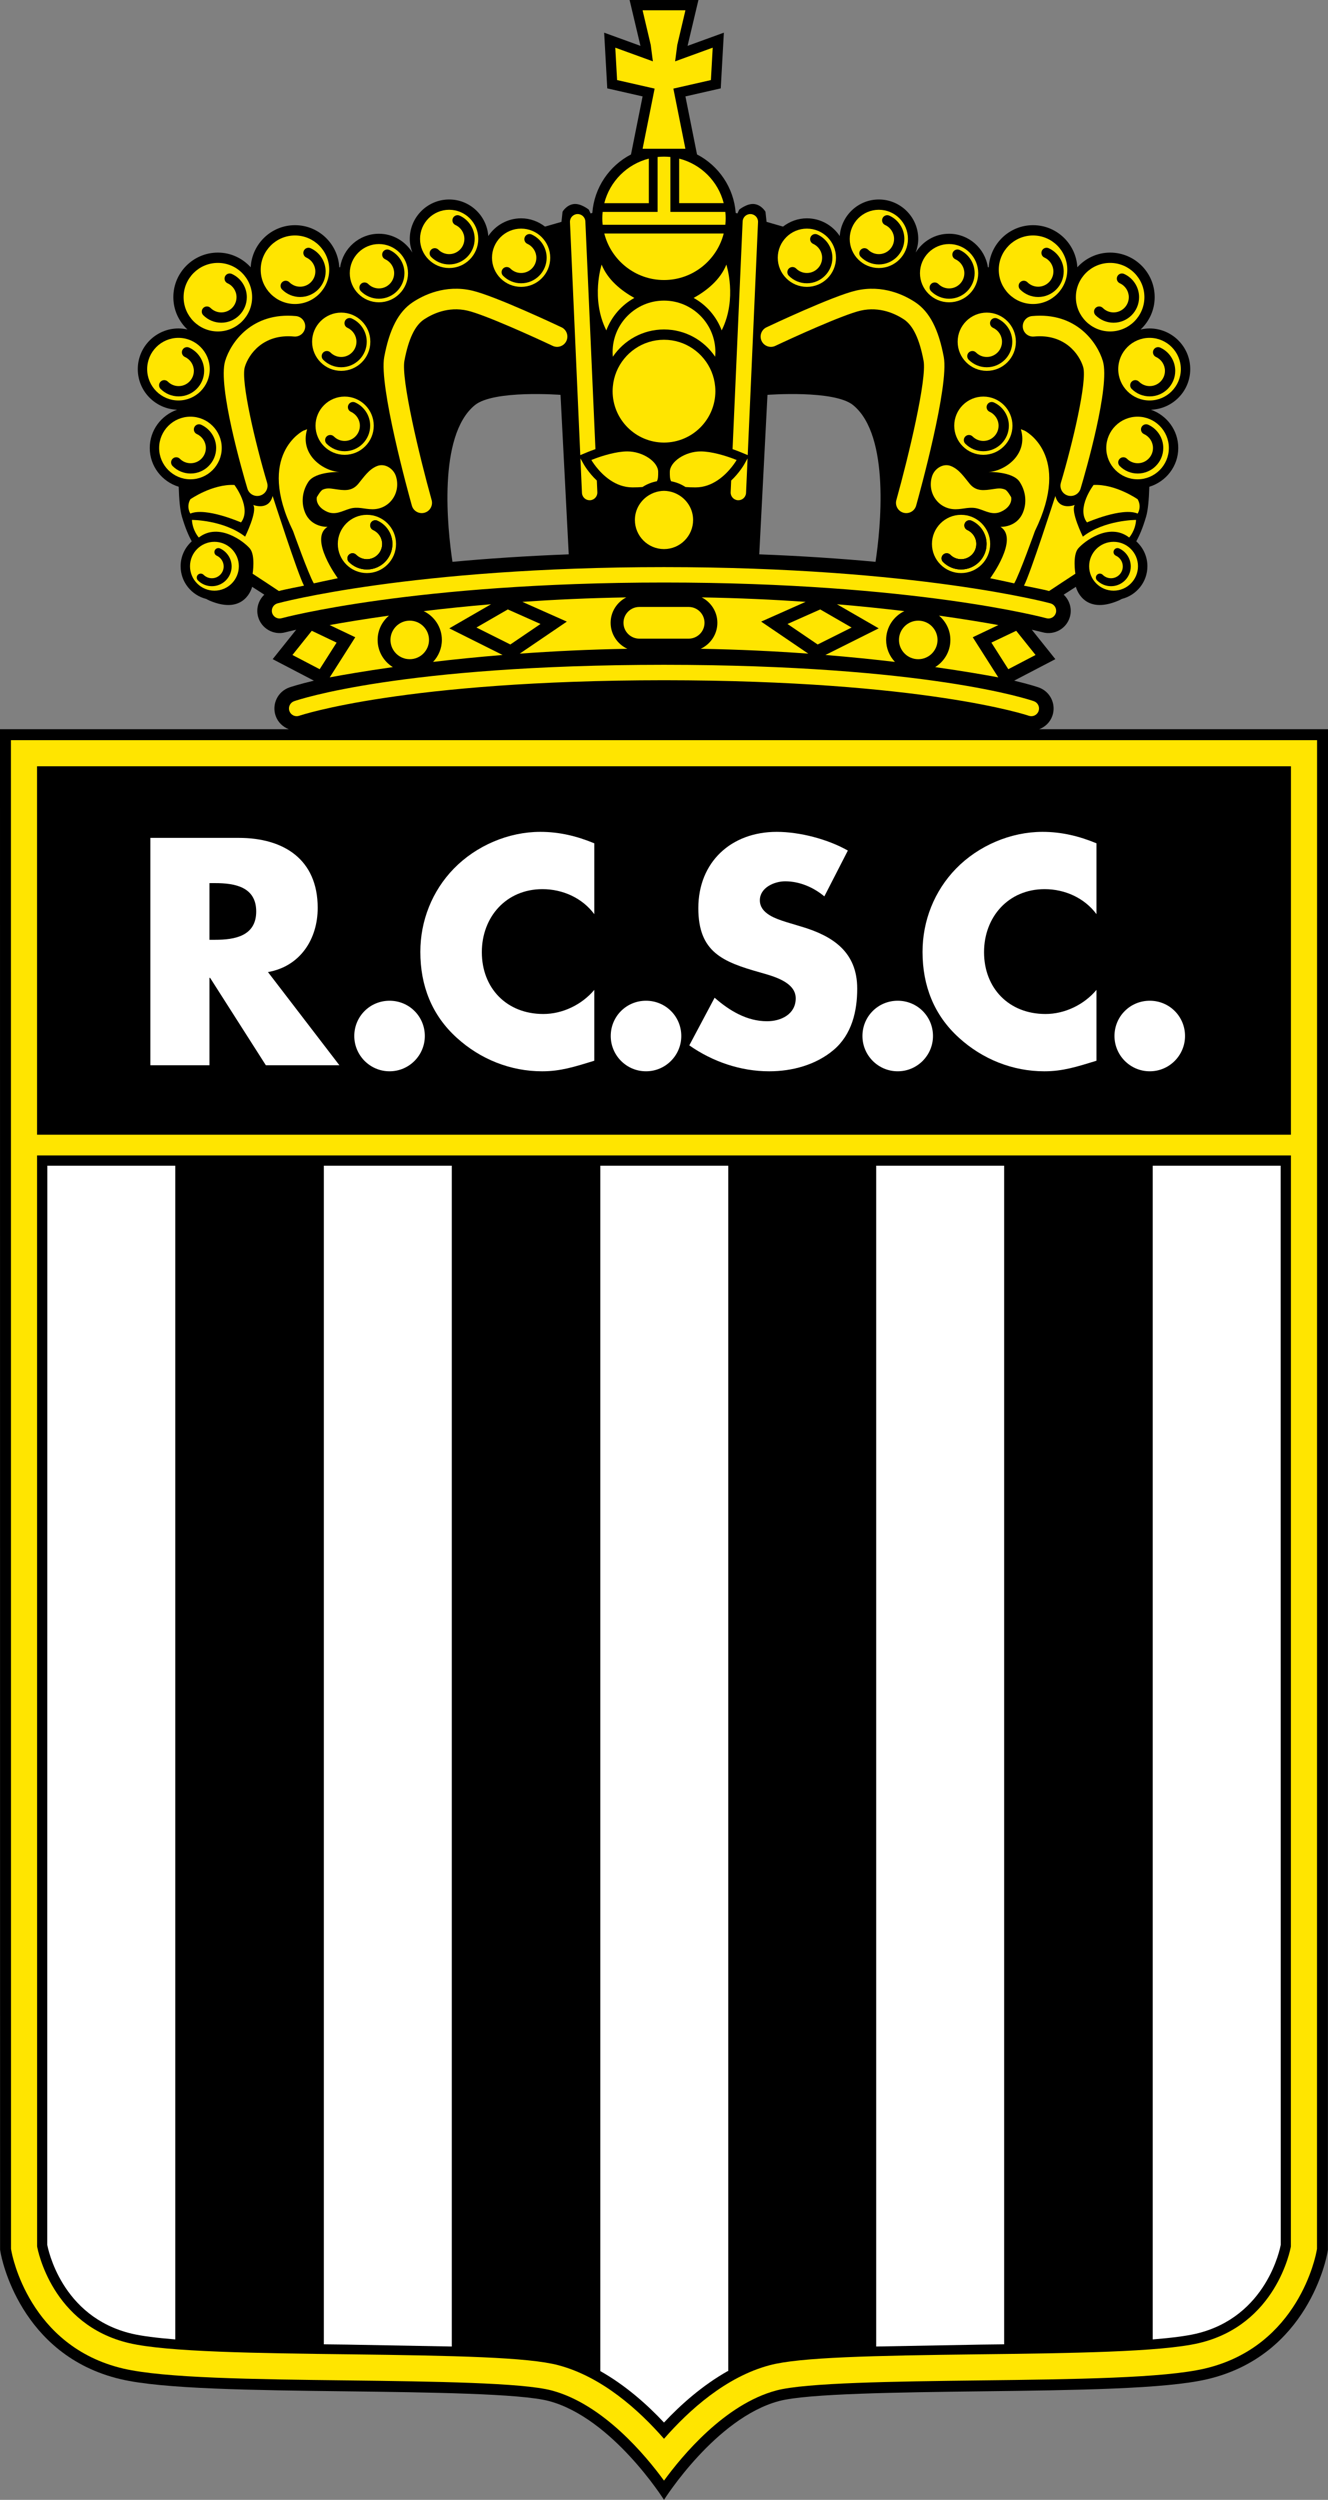 <?xml version="1.0" encoding="utf-8"?>
<!-- Generator: Adobe Illustrator 13.0.0, SVG Export Plug-In . SVG Version: 6.00 Build 14948)  -->
<!DOCTYPE svg PUBLIC "-//W3C//DTD SVG 1.0//EN" "http://www.w3.org/TR/2001/REC-SVG-20010904/DTD/svg10.dtd">
<svg version="1.0" id="Ebene_1" xmlns="http://www.w3.org/2000/svg" xmlns:xlink="http://www.w3.org/1999/xlink" x="0px" y="0px"
	 width="230.517" height="433.808" viewBox="0 0 244.398 459.931" enable-background="new 0 0 244.398 459.931"
	 xml:space="preserve">
<rect x="0" y="0" width="244.398" height="459.931" fill="#808080" stroke="none"/>
<path d="M243.451,134.167h-1.168h-51.048c1.099-0.416,2.022-1.276,2.439-2.471c0.741-2.133-0.389-4.472-2.519-5.218
	c-0.203-0.07-1.661-0.563-4.518-1.248l7.583-3.958l-4.334-5.418c1.265,0.287,1.941,0.465,1.978,0.476
	c2.178,0.6,4.439-0.684,5.042-2.863c0.417-1.509-0.085-3.048-1.15-4.057l2.243-1.448c0,0,1.261,5.359,7.884,2.521
	c0.208-0.088,0.374-0.192,0.563-0.287c2.702-0.679,4.716-3.109,4.716-6.019c0-1.82-0.798-3.443-2.049-4.582
	c0.537-0.954,1.172-2.378,1.814-4.562c0.339-1.155,0.519-3.116,0.588-5.479c3.071-0.935,5.325-3.762,5.325-7.134
	c0-3.265-2.11-6.017-5.029-7.038c4.01-0.138,7.234-3.421,7.234-7.466c0-4.128-3.358-7.487-7.487-7.487
	c-0.567,0-1.117,0.076-1.651,0.198c1.59-1.497,2.594-3.603,2.594-5.954c0-4.52-3.675-8.198-8.197-8.198
	c-2.396,0-4.538,1.053-6.038,2.699c-0.241-4.307-3.787-7.744-8.151-7.744c-4.371,0-7.922,3.448-8.152,7.763l-0.158-0.029
	c-0.533-3.477-3.516-6.156-7.14-6.156c-2.604,0-4.876,1.396-6.153,3.465c0.293-0.788,0.477-1.63,0.477-2.519
	c0-3.998-3.254-7.251-7.253-7.251c-3.817,0-6.925,2.979-7.195,6.727c-1.303-1.958-3.524-3.261-6.047-3.261
	c-1.659,0-3.172,0.584-4.394,1.525l-3.028-0.875l-0.2-1.862c0,0-0.69-1.224-2.023-1.409c-1.33-0.188-2.806,1.023-2.806,1.023
	s-0.148,0.315-0.327,0.699l-0.324-0.093c-0.351-4.687-3.145-8.699-7.117-10.761c-0.487-2.431-1.881-9.416-2.135-10.677
	c1.349-0.305,6.502-1.478,6.502-1.478l0.572-10.249c0,0-4.87,1.77-6.681,2.428c0.063-0.257,2.001-8.44,2.001-8.44h-6.334h-6.335
	c0,0,1.939,8.183,2,8.44c-1.809-0.658-6.68-2.428-6.68-2.428l0.571,10.249c0,0,5.154,1.173,6.503,1.478
	c-0.253,1.261-1.648,8.246-2.135,10.677c-3.973,2.062-6.766,6.074-7.117,10.761l-0.323,0.093c-0.18-0.384-0.327-0.699-0.327-0.699
	s-1.476-1.211-2.807-1.023c-1.332,0.185-2.023,1.409-2.023,1.409l-0.198,1.862l-3.029,0.875c-1.221-0.941-2.734-1.525-4.394-1.525
	c-2.523,0-4.745,1.303-6.045,3.261c-0.272-3.749-3.38-6.727-7.198-6.727c-3.999,0-7.252,3.253-7.252,7.251
	c0,0.889,0.183,1.731,0.477,2.519c-1.278-2.069-3.548-3.465-6.154-3.465c-3.623,0-6.606,2.679-7.14,6.156l-0.157,0.029
	c-0.229-4.315-3.78-7.763-8.152-7.763c-4.365,0-7.91,3.438-8.151,7.744c-1.5-1.646-3.641-2.699-6.038-2.699
	c-4.521,0-8.197,3.678-8.197,8.198c0,2.351,1.005,4.458,2.595,5.954c-0.534-0.122-1.084-0.198-1.652-0.198
	c-4.129,0-7.487,3.358-7.487,7.487c0,4.045,3.226,7.329,7.235,7.466c-2.918,1.021-5.03,3.773-5.03,7.038
	c0,3.372,2.255,6.199,5.325,7.134c0.072,2.363,0.249,4.325,0.589,5.479c0.643,2.184,1.277,3.608,1.814,4.562
	c-1.251,1.139-2.049,2.762-2.049,4.582c0,2.91,2.014,5.34,4.716,6.019c0.188,0.095,0.354,0.199,0.562,0.287
	c6.623,2.838,7.884-2.521,7.884-2.521l2.243,1.448c-1.064,1.008-1.566,2.547-1.149,4.057c0.603,2.179,2.863,3.462,5.041,2.863
	c0.037-0.01,0.712-0.189,1.978-0.476l-4.334,5.418l7.583,3.958c-2.857,0.685-4.314,1.178-4.519,1.248
	c-2.129,0.746-3.259,3.084-2.519,5.218c0.418,1.195,1.34,2.055,2.438,2.471H2.116H0.946H0l0.015,279.756l0.104,0.579
	c0.134,0.766,3.525,18.865,22.077,23.225c7.719,1.818,24.186,2.024,41.721,2.237c14.957,0.19,31.905,0.4,37.102,1.785
	c11.708,3.12,21.181,18.182,21.181,18.182s9.473-15.062,21.181-18.182c5.197-1.385,22.144-1.595,37.101-1.785
	c17.537-0.213,34.002-0.419,41.721-2.237c18.552-4.36,21.943-22.459,22.078-23.225l0.104-0.579l0.015-279.756H243.451z
	 M141.242,72.647c0,0,12.297-0.947,15.766,1.892c6.896,5.644,5.015,22.858,4.124,28.829c-0.005-0.001-0.011-0.001-0.018-0.001
	c-3.129-0.292-6.471-0.558-10.029-0.79c-0.004-0.002-0.008-0.002-0.013-0.002c-3.568-0.233-7.348-0.433-11.344-0.587L141.242,72.647
	z M87.39,74.539c3.469-2.839,15.766-1.892,15.766-1.892l1.513,29.341c-3.996,0.154-7.775,0.354-11.344,0.587
	c-0.004,0-0.008,0-0.012,0.002c-3.559,0.232-6.901,0.498-10.029,0.79c-0.006,0-0.013,0-0.018,0.001
	C82.375,97.397,80.494,80.183,87.39,74.539z"/>
<path fill="#FFE500" d="M242.387,136.177c0,3.961-0.013,277.214-0.013,277.568c-0.032,0.17-0.074,0.403-0.074,0.403
	c-0.125,0.72-3.277,17.561-20.557,21.622c-7.523,1.773-23.924,1.974-41.286,2.186c-0.001,0-0.199,0.002-0.199,0.002
	c-15.722,0.2-31.98,0.407-37.396,1.85c-9.476,2.526-17.338,12.023-20.663,16.586c-3.325-4.563-11.187-14.06-20.664-16.586
	c-5.415-1.442-21.672-1.649-37.395-1.85l-0.198-0.002c-17.363-0.212-33.764-0.413-41.286-2.186
	c-17.282-4.061-20.433-20.902-20.559-21.615c0,0-0.042-0.237-0.072-0.409c0-0.354-0.015-273.607-0.015-277.568
	C2.027,136.177,242.37,136.177,242.387,136.177z"/>
<path d="M237.581,140.983c-9.045,0-221.721,0-230.765,0c0,2.904,0.001,30.833,0.003,67.785h230.757
	C237.579,171.817,237.581,143.887,237.581,140.983z"/>
<path d="M237.566,413.321c-0.105,0.593-2.718,14.431-16.928,17.77c-7.007,1.652-23.9,1.859-40.22,2.059l-0.25,0.002
	c-19.664,0.251-32.971,0.526-38.543,2.012c-8.016,2.136-14.798,8.233-19.426,13.532c-4.626-5.299-11.406-11.396-19.424-13.532
	c-5.576-1.486-18.881-1.761-38.598-2.012c0,0-0.235-0.002-0.183-0.002c-16.335-0.2-33.229-0.407-40.239-2.059
	C9.576,427.76,6.949,413.979,6.829,413.307c0-0.577-0.005-120.164-0.009-200.727h230.757
	C237.573,293.153,237.566,412.761,237.566,413.321z"/>
<path fill="#FFE500" d="M204.303,48.368c3.478,0,6.307,2.828,6.307,6.306c0,3.477-2.829,6.308-6.307,6.308
	c-3.476,0-6.306-2.831-6.306-6.308C197.998,51.196,200.827,48.368,204.303,48.368z"/>
<path fill="#FFE500" d="M199.338,67.515c-0.699-2.333-3.39-6.134-9.045-5.597c-1.04,0.101-1.963-0.663-2.061-1.704
	c-0.101-1.039,0.664-1.962,1.702-2.063c8.093-0.769,11.999,4.841,13.03,8.277c1.379,4.602-3.172,20.36-4.099,23.472
	c-0.3,1-1.352,1.571-2.354,1.272c-1.002-0.297-1.57-1.351-1.272-2.351C197.409,81.529,200.116,70.101,199.338,67.515z"/>
<path fill="#FFE500" d="M180.027,93.597c-1.534-0.448-2.688,0.098-4.179,0.098c-3.206,0-5.271-3.077-4.317-6.07
	c0.445-1.399,2.011-2.445,3.449-1.889c1.538,0.599,2.471,2.066,3.486,3.286c1.222,1.464,2.679,1.206,4.4,0.951
	c0.758-0.113,1.383-0.214,2.125,0.113c0.443,0.197,1.103,1.401,1.103,1.401c0.179,1.226-0.805,2.221-1.969,2.701
	C182.621,94.806,181.426,94.008,180.027,93.597z"/>
<path fill="#FFE500" d="M182.23,100.079c0,2.957-2.403,5.36-5.358,5.36c-2.957,0-5.36-2.404-5.36-5.36c0-2.953,2.404-5.36,5.36-5.36
	C179.828,94.719,182.23,97.125,182.23,100.079z"/>
<path fill="#FFE500" d="M175.612,78.322c0-2.954,2.403-5.359,5.36-5.359c2.955,0,5.359,2.405,5.359,5.359
	c0,2.956-2.404,5.359-5.359,5.359C178.015,83.681,175.612,81.278,175.612,78.322z"/>
<path fill="#FFE500" d="M184.125,96.927c0,0,2.993,0.177,4.14-2.651c0.831-2.054,0.367-4.147-0.626-5.637
	c-1.309-1.96-5.879-1.804-5.879-1.804c2.837,0,7.566-2.994,6.113-7.864l0.705,0.271c0,0,8.769,4.386,1.879,18.479
	c0,0-2.864,8.033-3.81,9.612c0,0-2.836-0.633-4.414-0.947C182.233,106.386,187.595,99.133,184.125,96.927z"/>
<path fill="#FFE500" d="M190.114,43.322c3.478,0,6.305,2.831,6.305,6.307c0,3.477-2.827,6.306-6.305,6.306
	c-3.476,0-6.306-2.829-6.306-6.306C183.809,46.153,186.638,43.322,190.114,43.322z"/>
<path fill="#FFE500" d="M186.96,62.873c0,2.955-2.403,5.36-5.358,5.36c-2.955,0-5.361-2.405-5.361-5.36
	c0-2.956,2.406-5.359,5.361-5.359C184.557,57.514,186.96,59.917,186.96,62.873z"/>
<path fill="#FFE500" d="M174.665,44.901c2.958,0,5.362,2.406,5.362,5.359c0,2.957-2.404,5.361-5.362,5.361
	c-2.956,0-5.358-2.404-5.358-5.361C169.307,47.307,171.709,44.901,174.665,44.901z"/>
<path fill="#FFE500" d="M161.735,38.595c2.958,0,5.36,2.403,5.36,5.36c0,2.954-2.402,5.36-5.36,5.36
	c-2.955,0-5.358-2.406-5.358-5.36C156.377,40.998,158.781,38.595,161.735,38.595z"/>
<path fill="#FFE500" d="M148.493,42.062c2.958,0,5.36,2.406,5.36,5.361c0,2.956-2.402,5.358-5.36,5.358
	c-2.955,0-5.359-2.402-5.359-5.358C143.134,44.468,145.538,42.062,148.493,42.062z"/>
<path fill="#FFE500" d="M141.063,60.217c0.497-0.235,12.213-5.774,16.466-6.755c4.971-1.147,8.985,0.862,10.932,2.162
	c2.607,1.735,4.267,4.931,5.226,10.054c1,5.323-4.456,25.105-5.083,27.344c-0.281,1.007-1.324,1.595-2.333,1.313
	c-1.004-0.282-1.592-1.325-1.31-2.33c2.27-8.128,5.637-22.271,5.009-25.629c-0.751-3.999-1.931-6.484-3.606-7.604
	c-1.445-0.961-4.399-2.449-7.986-1.621c-3.198,0.737-12.414,4.932-15.696,6.486c-0.945,0.447-2.071,0.044-2.518-0.9
	C139.716,61.792,140.118,60.665,141.063,60.217z"/>
<path fill="#FFE500" d="M136.671,40.739c0.032-0.782,0.695-1.39,1.48-1.356c0.784,0.035,1.39,0.698,1.353,1.48l-1.896,42.874
	l-1.423-0.593c-0.058-0.024-0.584-0.241-1.369-0.511L136.671,40.739z"/>
<path fill="#FFE500" d="M109.932,90.556c0.035,0.785-0.571,1.448-1.354,1.483c-0.782,0.033-1.446-0.573-1.479-1.355l-0.281-6.351
	l0.612,1.088c0.067,0.118,0.899,1.567,2.408,2.995L109.932,90.556z"/>
<path fill="#FFE500" d="M112.741,64.764c0-5.213,4.243-9.457,9.458-9.458c5.216,0.001,9.458,4.245,9.458,9.458
	c0,0.293-0.019,0.582-0.043,0.869c-2.041-3.024-5.5-5.017-9.415-5.017c-3.914,0-7.373,1.993-9.414,5.017
	C112.759,65.346,112.741,65.058,112.741,64.764z"/>
<path fill="#FFE500" d="M111.21,42.962h10.989h10.989c-1.25,4.91-5.696,8.56-10.989,8.56
	C116.905,51.521,112.46,47.872,111.21,42.962z"/>
<path fill="#FFE500" d="M127.556,95.666c0,2.955-2.402,5.356-5.357,5.358c-2.956-0.002-5.357-2.403-5.357-5.358
	c0-1.983,1.095-3.699,2.701-4.626c0.528-0.304,1.104-0.53,1.725-0.64c0.304-0.054,0.613-0.094,0.932-0.094
	c0.318,0,0.626,0.04,0.931,0.094c0.622,0.11,1.198,0.335,1.726,0.64C126.461,91.967,127.556,93.682,127.556,95.666z"/>
<path fill="#FFE500" d="M112.785,71.1c0.088-0.959,0.319-1.878,0.671-2.734c1.419-3.434,4.802-5.857,8.742-5.858
	c3.94,0.001,7.323,2.425,8.742,5.858c0.354,0.855,0.584,1.774,0.673,2.734c0.025,0.286,0.043,0.574,0.043,0.867
	c0,5.215-4.242,9.458-9.458,9.459c-5.215-0.001-9.458-4.244-9.458-9.459C112.741,71.674,112.759,71.386,112.785,71.1z"/>
<path fill="#FFE500" d="M126.154,89.604c-0.789-0.517-1.683-0.88-2.644-1.057c-0.24-0.441-0.241-1.011-0.241-1.711
	c0-1.891,2.837-3.783,5.676-3.783c2.025,0,4.527,0.802,5.797,1.263c0.508,0.185,0.825,0.315,0.825,0.315s-0.314,0.551-0.897,1.284
	c-1.184,1.495-3.5,3.759-6.673,3.759C127.273,89.673,126.674,89.648,126.154,89.604z"/>
<path fill="#FFE500" d="M115.453,83.052c2.838,0,5.675,1.892,5.675,3.783c0,0.701-0.001,1.271-0.24,1.711
	c-0.961,0.177-1.856,0.541-2.645,1.057c-0.519,0.045-1.12,0.069-1.843,0.069c-3.172,0-5.489-2.264-6.673-3.759
	c-0.583-0.733-0.896-1.284-0.896-1.284s0.317-0.131,0.825-0.315C110.925,83.854,113.427,83.052,115.453,83.052z"/>
<path fill="#FFE500" d="M134.561,88.415c1.508-1.428,2.341-2.877,2.408-2.995l0.612-1.088l-0.282,6.351
	c-0.033,0.782-0.696,1.388-1.479,1.355c-0.783-0.035-1.389-0.698-1.355-1.483L134.561,88.415z"/>
<path fill="#FFE500" d="M132.816,60.787L132.816,60.787c-0.239-0.634-0.532-1.242-0.876-1.817c-0.002-0.005-0.006-0.011-0.01-0.017
	c-0.34-0.569-0.728-1.106-1.158-1.605c-0.011-0.012-0.023-0.024-0.033-0.037c-0.431-0.495-0.903-0.955-1.414-1.369
	c-0.003-0.002-0.004-0.003-0.006-0.006c-0.518-0.419-1.075-0.795-1.662-1.119c2.417-1.35,4.9-3.336,6.017-6.134
	C133.674,48.684,135.734,54.919,132.816,60.787z"/>
<path fill="#FFE500" d="M133.188,37.379c-1.354,0-6.241,0-8.199,0c0-1.957,0-6.846,0-8.198
	C129.007,30.201,132.167,33.363,133.188,37.379z"/>
<path fill="#FFE500" d="M126.528,8.354c0,0-0.004,0.048-0.012,0.092C126.516,8.437,126.528,8.354,126.528,8.354z"/>
<path fill="#FFE500" d="M117.881,8.446c-0.007-0.044-0.011-0.092-0.011-0.092S117.881,8.437,117.881,8.446z"/>
<path fill="#FFE500" d="M113.567,14.732c-0.054-0.957-0.238-4.229-0.335-5.962c1.735,0.63,6.921,2.517,6.921,2.517l-0.397-3.027
	c-0.015-0.1-1.005-4.278-1.5-6.369c0.794,0,2.4,0,3.943,0c1.544,0,3.148,0,3.944,0c-0.495,2.091-1.485,6.269-1.5,6.369l-0.398,3.027
	c0,0,5.185-1.887,6.92-2.517c-0.097,1.734-0.28,5.006-0.334,5.962c-1.115,0.253-6.908,1.57-6.908,1.57s1.847,9.233,2.213,11.067
	c-0.792,0-2.364,0-3.938,0c-1.573,0-3.146,0-3.937,0c0.367-1.833,2.212-11.067,2.212-11.067S114.682,14.985,113.567,14.732z"/>
<path fill="#FFE500" d="M119.408,29.182c0,1.352,0,6.241,0,8.198c-1.957,0-6.844,0-8.198,0
	C112.231,33.363,115.392,30.201,119.408,29.182z"/>
<path fill="#FFE500" d="M110.911,38.989h10.107V28.88c0.39-0.038,0.782-0.059,1.18-0.059c0.398,0,0.791,0.021,1.18,0.059v10.109
	h10.107c0.041,0.387,0.063,0.783,0.063,1.18c0,0.4-0.022,0.794-0.063,1.184h-11.287h-11.288c-0.04-0.39-0.063-0.784-0.063-1.184
	C110.849,39.772,110.872,39.376,110.911,38.989z"/>
<path fill="#FFE500" d="M110.724,48.684c1.117,2.798,3.6,4.784,6.017,6.134c-0.587,0.324-1.144,0.699-1.662,1.119
	c-0.001,0.003-0.003,0.004-0.006,0.006c-0.511,0.415-0.982,0.874-1.415,1.369c-0.01,0.013-0.022,0.024-0.032,0.037
	c-0.431,0.499-0.819,1.036-1.159,1.605c-0.003,0.006-0.006,0.011-0.01,0.017c-0.342,0.575-0.636,1.183-0.875,1.818v-0.001
	C108.663,54.919,110.724,48.684,110.724,48.684z"/>
<path fill="#FFE500" d="M106.247,39.383c0.784-0.034,1.447,0.574,1.48,1.356l1.855,41.895c-0.785,0.27-1.312,0.486-1.369,0.511
	l-1.422,0.593l-1.898-42.874C104.857,40.081,105.462,39.418,106.247,39.383z"/>
<path fill="#FFE500" d="M95.905,42.062c2.955,0,5.359,2.406,5.359,5.361c0,2.956-2.404,5.358-5.359,5.358
	c-2.957,0-5.361-2.402-5.361-5.358C90.544,44.468,92.948,42.062,95.905,42.062z"/>
<path fill="#FFE500" d="M82.662,38.595c2.955,0,5.359,2.403,5.359,5.36c0,2.954-2.404,5.36-5.359,5.36
	c-2.957,0-5.36-2.406-5.36-5.36C77.301,40.998,79.705,38.595,82.662,38.595z"/>
<path fill="#FFE500" d="M75.936,55.623c1.949-1.3,5.963-3.309,10.933-2.162c4.251,0.981,15.969,6.521,16.465,6.755
	c0.945,0.448,1.347,1.575,0.901,2.52c-0.448,0.944-1.575,1.347-2.52,0.9c-3.282-1.554-12.499-5.749-15.696-6.486
	c-3.587-0.828-6.542,0.66-7.985,1.621c-1.676,1.119-2.856,3.604-3.607,7.604c-0.628,3.359,2.739,17.501,5.01,25.629
	c0.281,1.004-0.307,2.048-1.311,2.33c-1.009,0.282-2.053-0.305-2.333-1.313C75.167,90.783,69.712,71,70.711,65.677
	C71.671,60.554,73.331,57.358,75.936,55.623z"/>
<path fill="#FFE500" d="M68.549,93.694c-1.49,0-2.646-0.546-4.178-0.098c-1.399,0.411-2.595,1.209-4.099,0.591
	c-1.164-0.48-2.148-1.475-1.969-2.701c0,0,0.66-1.204,1.103-1.401c0.742-0.328,1.367-0.227,2.125-0.113
	c1.721,0.254,3.179,0.513,4.4-0.951c1.016-1.22,1.948-2.688,3.486-3.286c1.438-0.557,3.004,0.49,3.45,1.889
	C73.821,90.617,71.756,93.694,68.549,93.694z"/>
<path fill="#FFE500" d="M72.885,100.079c0,2.957-2.403,5.36-5.36,5.36c-2.955,0-5.358-2.404-5.358-5.36
	c0-2.953,2.403-5.36,5.358-5.36C70.482,94.719,72.885,97.125,72.885,100.079z"/>
<path fill="#FFE500" d="M49.158,88.821c0.299,1-0.271,2.054-1.273,2.351c-1.002,0.299-2.053-0.272-2.353-1.272
	c-0.928-3.112-5.479-18.87-4.1-23.472c1.032-3.437,4.938-9.046,13.03-8.277c1.04,0.101,1.802,1.024,1.702,2.063
	c-0.098,1.041-1.021,1.804-2.061,1.704c-5.655-0.537-8.347,3.265-9.045,5.597C44.281,70.101,46.989,81.529,49.158,88.821z"/>
<path fill="#FFE500" d="M55.818,79.242l0.706-0.271c-1.455,4.87,3.275,7.864,6.113,7.864c0,0-4.57-0.156-5.879,1.804
	c-0.993,1.489-1.457,3.583-0.626,5.637c1.146,2.828,4.14,2.651,4.14,2.651c-3.469,2.206,1.893,9.458,1.893,9.458
	c-1.578,0.314-4.414,0.947-4.414,0.947c-0.946-1.579-3.811-9.612-3.811-9.612C47.05,83.628,55.818,79.242,55.818,79.242z"/>
<path fill="#FFE500" d="M58.067,78.322c0-2.954,2.404-5.359,5.359-5.359c2.957,0,5.36,2.405,5.36,5.359
	c0,2.956-2.403,5.359-5.36,5.359C60.471,83.681,58.067,81.278,58.067,78.322z"/>
<path fill="#FFE500" d="M69.732,44.901c2.956,0,5.359,2.406,5.359,5.359c0,2.957-2.403,5.361-5.359,5.361
	c-2.957,0-5.361-2.404-5.361-5.361C64.371,47.307,66.775,44.901,69.732,44.901z"/>
<path fill="#FFE500" d="M62.796,57.514c2.955,0,5.36,2.403,5.36,5.359c0,2.955-2.405,5.36-5.36,5.36
	c-2.957,0-5.359-2.405-5.359-5.36C57.438,59.917,59.84,57.514,62.796,57.514z"/>
<path fill="#FFE500" d="M54.283,43.322c3.476,0,6.306,2.831,6.306,6.307c0,3.477-2.83,6.306-6.306,6.306
	c-3.477,0-6.305-2.829-6.305-6.306C47.978,46.153,50.806,43.322,54.283,43.322z"/>
<path fill="#FFE500" d="M33.788,54.674c0-3.478,2.83-6.306,6.306-6.306c3.478,0,6.306,2.828,6.306,6.306
	c0,3.477-2.829,6.308-6.306,6.308C36.617,60.981,33.788,58.15,33.788,54.674z"/>
<path fill="#FFE500" d="M27.082,67.917c0-3.175,2.583-5.759,5.758-5.759c3.176,0,5.761,2.583,5.761,5.759
	c0,3.177-2.585,5.764-5.761,5.764C29.665,73.681,27.082,71.094,27.082,67.917z"/>
<path fill="#FFE500" d="M29.287,82.421c0-3.176,2.583-5.761,5.759-5.761c3.177,0,5.762,2.585,5.762,5.761
	c0,3.177-2.584,5.764-5.762,5.764C31.87,88.185,29.287,85.599,29.287,82.421z"/>
<path fill="#FFE500" d="M35.03,94.493c0,0-0.812-1.217,0-2.636c0,0,4.055-2.837,8.111-2.634c0,0,3.242,4.258,1.215,6.893
	C44.355,96.116,37.869,93.276,35.03,94.493z"/>
<path fill="#FFE500" d="M39.461,108.675c-2.479,0-4.494-2.017-4.494-4.497c0-2.478,2.015-4.495,4.494-4.495
	c2.48,0,4.495,2.017,4.495,4.495C43.957,106.659,41.942,108.675,39.461,108.675z"/>
<path fill="#FFE500" d="M46.49,105.553c0,0,0.55-3.354-0.495-4.62c-1.046-1.265-5.722-4.896-9.408-2.036
	c0,0-1.157-1.264-1.267-3.244c0,0,5.834,0,9.792,3.079c0,0,2.309-4.676,1.486-5.831c0,0,2.861,1.156,3.577-1.649
	c0,0,4.675,14.521,5.776,16.501c0,0-3.96,0.771-4.622,0.991C51.33,108.744,46.765,105.719,46.49,105.553z"/>
<path fill="#FFE500" d="M187.246,122.245c-0.007,0.004-0.015,0.008-0.024,0.012c-0.646,0.339-1.237,0.646-1.659,0.866
	c-0.713-1.122-2.265-3.561-3.113-4.894c1.361-0.648,3.549-1.689,4.568-2.175c0.285,0.356,0.732,0.917,1.232,1.542
	c0.013,0.017,0.029,0.035,0.042,0.052c0.772,0.966,1.663,2.079,2.286,2.858C189.662,120.984,188.368,121.659,187.246,122.245z"/>
<path fill="#FFE500" d="M179.021,117.244l4.699,7.384c-2.454-0.461-6.421-1.154-11.612-1.888c1.672-1.045,2.795-2.889,2.795-5.003
	c0-1.796-0.822-3.389-2.092-4.473c4.568,0.638,8.257,1.254,10.922,1.737L179.021,117.244z"/>
<path fill="#FFE500" d="M168.989,121.285c-1.955,0-3.546-1.591-3.546-3.548c0-1.955,1.591-3.547,3.546-3.547
	c1.957,0,3.548,1.592,3.548,3.547C172.538,119.693,170.946,121.285,168.989,121.285z"/>
<path fill="#FFE500" d="M163.077,117.736c0,1.568,0.625,2.985,1.623,4.045c-3.858-0.456-8.145-0.896-12.794-1.276l9.804-4.901
	l-7.685-4.434c4.506,0.381,8.655,0.816,12.401,1.265C164.452,113.394,163.077,115.399,163.077,117.736z"/>
<path fill="#FFE500" d="M150.477,118.576c-0.749-0.509-3.627-2.466-5.552-3.774c2.12-0.942,5.294-2.354,6.022-2.677
	c0.688,0.396,3.713,2.143,5.771,3.331C154.559,116.536,151.292,118.168,150.477,118.576z"/>
<path fill="#FFE500" d="M140.081,114.367l8.67,5.894c-6.09-0.442-12.736-0.771-19.809-0.893c1.812-0.838,3.078-2.661,3.078-4.785
	c0-2.042-1.178-3.797-2.879-4.675c6.812,0.115,13.218,0.414,19.124,0.82L140.081,114.367z"/>
<path fill="#FFE500" d="M126.74,111.668c1.607,0,2.917,1.309,2.917,2.916c0,1.609-1.31,2.918-2.917,2.918h-4.541h-4.541
	c-1.608,0-2.917-1.309-2.917-2.918c0-1.607,1.309-2.916,2.917-2.916h4.541H126.74z"/>
<path fill="#FFE500" d="M112.377,114.584c0,2.124,1.267,3.946,3.078,4.785c-7.072,0.122-13.719,0.45-19.809,0.893l8.669-5.894
	l-8.183-3.638c5.905-0.406,12.312-0.705,19.124-0.82C113.556,110.787,112.377,112.542,112.377,114.584z"/>
<path fill="#FFE500" d="M99.472,114.801c-1.923,1.308-4.802,3.266-5.55,3.774c-0.816-0.407-4.082-2.04-6.243-3.121
	c2.059-1.188,5.085-2.934,5.773-3.331C94.178,112.448,97.352,113.859,99.472,114.801z"/>
<path fill="#FFE500" d="M82.689,115.604l9.804,4.901c-4.651,0.38-8.937,0.82-12.795,1.276c0.999-1.06,1.622-2.477,1.622-4.045
	c0-2.337-1.374-4.342-3.348-5.301c3.747-0.449,7.895-0.884,12.401-1.265L82.689,115.604z"/>
<path fill="#FFE500" d="M75.408,114.189c1.956,0,3.546,1.592,3.546,3.547c0,1.957-1.591,3.548-3.546,3.548
	c-1.957,0-3.549-1.591-3.549-3.548C71.859,115.781,73.452,114.189,75.408,114.189z"/>
<path fill="#FFE500" d="M69.496,117.736c0,2.114,1.123,3.958,2.796,5.003c-5.193,0.734-9.159,1.426-11.612,1.888l4.698-7.384
	L60.666,115c2.665-0.482,6.353-1.099,10.922-1.737C70.318,114.348,69.496,115.94,69.496,117.736z"/>
<path fill="#FFE500" d="M57.151,122.245c-1.122-0.585-2.416-1.261-3.332-1.738c0.625-0.78,1.514-1.893,2.285-2.858
	c0.014-0.017,0.029-0.035,0.043-0.052c0.5-0.625,0.947-1.185,1.232-1.542c1.019,0.485,3.206,1.527,4.567,2.175
	c-0.848,1.333-2.399,3.772-3.113,4.894c-0.421-0.22-1.011-0.527-1.659-0.866C57.167,122.253,57.16,122.249,57.151,122.245z"/>
<path fill="#FFE500" d="M190.27,129.01c0.738,0.257,1.127,1.068,0.868,1.807c-0.256,0.739-1.065,1.131-1.805,0.872
	c-0.187-0.066-19.24-6.495-67.134-6.54c-47.894,0.045-66.946,6.474-67.134,6.54c-0.739,0.259-1.549-0.133-1.806-0.872
	c-0.258-0.738,0.13-1.55,0.868-1.807c0.78-0.273,19.585-6.655,68.072-6.699C170.686,122.355,189.492,128.737,190.27,129.01z"/>
<path fill="#FFE500" d="M194.32,112.755c-0.209,0.753-0.989,1.197-1.744,0.99c-0.239-0.066-24.307-6.553-70.377-6.571
	c-46.07,0.018-70.138,6.505-70.376,6.571c-0.756,0.207-1.535-0.237-1.745-0.99c-0.208-0.755,0.235-1.538,0.989-1.746
	c0.242-0.066,24.627-6.654,71.132-6.672c46.507,0.018,70.891,6.606,71.132,6.672C194.085,111.217,194.528,112,194.32,112.755z"/>
<path fill="#FFE500" d="M198.403,100.933c-1.046,1.266-0.497,4.62-0.497,4.62c-0.275,0.166-4.84,3.191-4.84,3.191
	c-0.662-0.22-4.623-0.991-4.623-0.991c1.103-1.98,5.777-16.501,5.777-16.501c0.715,2.805,3.576,1.649,3.576,1.649
	c-0.824,1.155,1.487,5.831,1.487,5.831c3.959-3.079,9.792-3.079,9.792-3.079c-0.109,1.98-1.266,3.244-1.266,3.244
	C204.125,96.036,199.449,99.667,198.403,100.933z"/>
<path fill="#FFE500" d="M209.43,104.178c0,2.48-2.015,4.497-4.493,4.497c-2.481,0-4.497-2.017-4.497-4.497
	c0-2.478,2.016-4.495,4.497-4.495C207.415,99.684,209.43,101.701,209.43,104.178z"/>
<path fill="#FFE500" d="M209.369,94.493c-2.838-1.217-9.326,1.623-9.326,1.623c-2.027-2.635,1.214-6.893,1.214-6.893
	c4.056-0.203,8.112,2.634,8.112,2.634C210.179,93.276,209.369,94.493,209.369,94.493z"/>
<path fill="#FFE500" d="M215.11,82.421c0,3.177-2.583,5.764-5.758,5.764c-3.178,0-5.761-2.586-5.761-5.764
	c0-3.176,2.583-5.761,5.761-5.761C212.526,76.661,215.11,79.246,215.11,82.421z"/>
<path fill="#FFE500" d="M211.557,73.681c-3.175,0-5.762-2.586-5.762-5.764c0-3.175,2.586-5.759,5.762-5.759
	c3.176,0,5.759,2.583,5.759,5.759C217.316,71.094,214.733,73.681,211.557,73.681z"/>
<path d="M95.905,52.119c2.589,0,4.697-2.107,4.697-4.696c0-1.84-1.085-3.52-2.765-4.28c-0.476-0.215-1.037-0.004-1.252,0.472
	c-0.215,0.476-0.004,1.037,0.472,1.251c1.004,0.455,1.652,1.458,1.652,2.557c0,1.546-1.257,2.804-2.804,2.804
	c-0.748,0-1.451-0.292-1.981-0.822c-0.37-0.369-0.969-0.369-1.338,0c-0.369,0.37-0.369,0.969,0,1.337
	C93.474,51.631,94.653,52.119,95.905,52.119z"/>
<path d="M69.735,54.958c2.59,0,4.697-2.107,4.697-4.697c0-1.839-1.085-3.519-2.764-4.279c-0.476-0.215-1.037-0.004-1.252,0.471
	s-0.004,1.037,0.472,1.252c1.004,0.454,1.653,1.458,1.653,2.556c0,1.547-1.258,2.805-2.805,2.805c-0.747,0-1.451-0.292-1.981-0.822
	c-0.37-0.37-0.969-0.37-1.338,0c-0.369,0.37-0.369,0.969,0,1.338C67.305,54.469,68.484,54.958,69.735,54.958z"/>
<path d="M82.662,48.651c2.59,0,4.696-2.107,4.696-4.697c0-1.839-1.084-3.519-2.762-4.279c-0.476-0.215-1.036-0.005-1.252,0.471
	c-0.216,0.476-0.004,1.035,0.471,1.252c1.003,0.454,1.651,1.458,1.651,2.556c0,1.547-1.257,2.804-2.804,2.804
	c-0.747,0-1.451-0.292-1.983-0.823c-0.37-0.369-0.968-0.367-1.337,0.002c-0.369,0.37-0.368,0.969,0.002,1.338
	C80.232,48.162,81.411,48.651,82.662,48.651z"/>
<path d="M62.796,67.569c2.589,0,4.697-2.107,4.697-4.697c0-1.84-1.085-3.52-2.764-4.278c-0.476-0.215-1.034-0.003-1.251,0.473
	c-0.215,0.477-0.004,1.035,0.473,1.251c1.002,0.454,1.65,1.456,1.65,2.555c0,1.547-1.258,2.805-2.804,2.805
	c-0.748,0-1.451-0.292-1.98-0.821c-0.369-0.37-0.968-0.37-1.337,0c-0.37,0.369-0.37,0.968-0.001,1.337
	C60.364,67.081,61.543,67.569,62.796,67.569z"/>
<path d="M67.527,104.775c2.589,0,4.696-2.107,4.696-4.696c0-1.841-1.085-3.52-2.764-4.279c-0.477-0.215-1.035-0.004-1.251,0.473
	c-0.216,0.476-0.003,1.035,0.472,1.251c1.002,0.454,1.65,1.456,1.65,2.555c0,1.546-1.257,2.804-2.804,2.804
	c-0.748,0-1.451-0.292-1.98-0.822c-0.369-0.369-0.968-0.369-1.337,0s-0.37,0.968-0.001,1.337
	C65.094,104.286,66.273,104.775,67.527,104.775z"/>
<path d="M67.527,104.775c2.589,0,4.696-2.107,4.696-4.696c0-1.841-1.085-3.52-2.764-4.279c-0.477-0.215-1.035-0.004-1.251,0.473
	c-0.216,0.476-0.003,1.035,0.472,1.251c1.002,0.454,1.65,1.456,1.65,2.555c0,1.546-1.257,2.804-2.804,2.804
	c-0.748,0-1.451-0.292-1.98-0.822c-0.369-0.369-0.968-0.369-1.337,0s-0.37,0.968-0.001,1.337
	C65.094,104.286,66.273,104.775,67.527,104.775z"/>
<path d="M63.426,83.018c2.59,0,4.696-2.107,4.696-4.697c0-1.841-1.084-3.52-2.764-4.278c-0.476-0.215-1.034-0.003-1.25,0.473
	c-0.216,0.476-0.004,1.034,0.472,1.251c1.002,0.454,1.65,1.456,1.65,2.555c0,1.547-1.257,2.804-2.804,2.804
	c-0.748,0-1.451-0.291-1.98-0.821c-0.369-0.37-0.968-0.37-1.337-0.001c-0.37,0.37-0.37,0.968-0.001,1.338
	C60.994,82.529,62.172,83.018,63.426,83.018z"/>
<path d="M55.231,54.643c2.589,0,4.697-2.107,4.697-4.697c0-1.84-1.085-3.52-2.766-4.28c-0.476-0.215-1.037-0.004-1.251,0.472
	c-0.216,0.477-0.005,1.037,0.471,1.252c1.005,0.455,1.653,1.458,1.653,2.556c0,1.546-1.258,2.804-2.804,2.804
	c-0.747,0-1.451-0.292-1.981-0.822c-0.369-0.37-0.968-0.37-1.337,0c-0.37,0.369-0.37,0.968,0,1.337
	C52.799,54.154,53.979,54.643,55.231,54.643z"/>
<path d="M40.725,59.373c2.589,0,4.697-2.107,4.697-4.697c0-1.84-1.085-3.52-2.763-4.28c-0.476-0.216-1.037-0.004-1.251,0.472
	c-0.216,0.475-0.004,1.037,0.471,1.251c1.003,0.455,1.651,1.458,1.651,2.557c0,1.547-1.257,2.804-2.804,2.804
	c-0.746,0-1.449-0.292-1.979-0.822c-0.369-0.371-0.968-0.371-1.337-0.001c-0.37,0.369-0.37,0.968,0,1.338
	C38.295,58.883,39.474,59.373,40.725,59.373z"/>
<path d="M39.779,82.421c0-1.838-1.086-3.518-2.766-4.278c-0.476-0.215-1.037-0.004-1.252,0.472
	c-0.215,0.476-0.004,1.037,0.472,1.252c1.004,0.455,1.653,1.457,1.653,2.555c0,1.547-1.257,2.806-2.804,2.806
	c-0.748,0-1.451-0.292-1.981-0.822c-0.368-0.37-0.968-0.371-1.338-0.002c-0.37,0.369-0.37,0.968-0.001,1.338
	c0.887,0.889,2.066,1.378,3.32,1.378C37.672,87.119,39.779,85.012,39.779,82.421z"/>
<path d="M37.57,68.232c0-1.838-1.084-3.517-2.762-4.279c-0.476-0.216-1.037-0.005-1.252,0.469c-0.216,0.476-0.005,1.036,0.469,1.252
	c1.004,0.457,1.652,1.461,1.652,2.558c0,1.547-1.258,2.805-2.804,2.805c-0.747,0-1.449-0.292-1.981-0.823
	c-0.369-0.369-0.968-0.369-1.337,0.001c-0.369,0.37-0.369,0.969,0,1.338c0.889,0.888,2.067,1.376,3.318,1.376
	C35.462,72.93,37.57,70.823,37.57,68.232z"/>
<path d="M40.489,100.904c-0.369-0.167-0.799-0.004-0.969,0.364c-0.167,0.369-0.004,0.798,0.364,0.969
	c0.777,0.353,1.278,1.129,1.278,1.979c0,1.197-0.972,2.171-2.168,2.171c-0.578,0-1.123-0.226-1.535-0.638
	c-0.286-0.285-0.75-0.285-1.036,0c-0.285,0.286-0.285,0.751,0.001,1.036c0.688,0.688,1.601,1.066,2.569,1.066
	c2.003,0,3.633-1.631,3.633-3.635C42.625,102.792,41.787,101.493,40.489,100.904z"/>
<path d="M148.495,52.119c2.588,0,4.696-2.107,4.696-4.696c0-1.84-1.084-3.52-2.764-4.28c-0.475-0.215-1.037-0.004-1.252,0.472
	c-0.215,0.476-0.004,1.037,0.472,1.251c1.005,0.455,1.653,1.458,1.653,2.557c0,1.546-1.258,2.804-2.804,2.804
	c-0.747,0-1.451-0.292-1.983-0.822c-0.369-0.369-0.968-0.369-1.336,0c-0.37,0.37-0.37,0.969,0,1.337
	C146.063,51.631,147.243,52.119,148.495,52.119z"/>
<path d="M174.671,54.958c2.589,0,4.696-2.107,4.696-4.697c0-1.839-1.085-3.519-2.765-4.279c-0.474-0.215-1.036-0.004-1.252,0.471
	c-0.215,0.476-0.004,1.037,0.472,1.252c1.005,0.454,1.653,1.458,1.653,2.556c0,1.547-1.257,2.805-2.804,2.805
	c-0.747,0-1.451-0.292-1.982-0.822c-0.37-0.37-0.969-0.37-1.337,0c-0.369,0.37-0.369,0.969,0,1.338
	C172.24,54.469,173.42,54.958,174.671,54.958z"/>
<path d="M161.737,48.651c2.589,0,4.696-2.107,4.696-4.697c0-1.839-1.084-3.519-2.761-4.279c-0.476-0.215-1.037-0.005-1.253,0.471
	c-0.215,0.476-0.004,1.035,0.472,1.252c1.003,0.454,1.651,1.458,1.651,2.556c0,1.547-1.257,2.804-2.804,2.804
	c-0.747,0-1.451-0.292-1.983-0.823c-0.371-0.369-0.969-0.367-1.337,0.002c-0.37,0.37-0.368,0.969,0.001,1.338
	C159.307,48.162,160.487,48.651,161.737,48.651z"/>
<path d="M181.6,67.569c2.589,0,4.697-2.107,4.697-4.697c0-1.84-1.085-3.52-2.764-4.278c-0.476-0.215-1.035-0.003-1.251,0.473
	c-0.215,0.477-0.003,1.035,0.473,1.251c1.002,0.454,1.65,1.456,1.65,2.555c0,1.547-1.257,2.805-2.804,2.805
	c-0.749,0-1.451-0.292-1.981-0.821c-0.368-0.37-0.966-0.37-1.336,0c-0.37,0.369-0.37,0.968-0.002,1.337
	C179.167,67.081,180.348,67.569,181.6,67.569z"/>
<path d="M176.871,104.775c2.59,0,4.697-2.107,4.697-4.696c0-1.841-1.084-3.52-2.764-4.279c-0.476-0.215-1.034-0.004-1.25,0.473
	c-0.216,0.476-0.005,1.035,0.471,1.251c1.003,0.454,1.65,1.456,1.65,2.555c0,1.546-1.258,2.804-2.805,2.804
	c-0.747,0-1.451-0.292-1.979-0.822c-0.37-0.369-0.969-0.369-1.338,0c-0.371,0.369-0.371,0.968,0,1.337
	C174.438,104.286,175.618,104.775,176.871,104.775z"/>
<path d="M176.871,104.775c2.59,0,4.697-2.107,4.697-4.696c0-1.841-1.084-3.52-2.764-4.279c-0.476-0.215-1.034-0.004-1.25,0.473
	c-0.216,0.476-0.005,1.035,0.471,1.251c1.003,0.454,1.65,1.456,1.65,2.555c0,1.546-1.258,2.804-2.805,2.804
	c-0.747,0-1.451-0.292-1.979-0.822c-0.37-0.369-0.969-0.369-1.338,0c-0.371,0.369-0.371,0.968,0,1.337
	C174.438,104.286,175.618,104.775,176.871,104.775z"/>
<path d="M180.97,83.018c2.589,0,4.696-2.107,4.696-4.697c0-1.841-1.084-3.52-2.764-4.278c-0.476-0.215-1.034-0.003-1.25,0.473
	c-0.216,0.476-0.004,1.034,0.472,1.251c1.003,0.454,1.649,1.456,1.649,2.555c0,1.547-1.257,2.804-2.803,2.804
	c-0.748,0-1.451-0.291-1.979-0.821c-0.371-0.37-0.969-0.37-1.339-0.001c-0.37,0.37-0.37,0.968,0,1.338
	C178.539,82.529,179.717,83.018,180.97,83.018z"/>
<path d="M191.061,54.643c2.59,0,4.697-2.107,4.697-4.697c0-1.84-1.086-3.52-2.766-4.28c-0.476-0.215-1.037-0.004-1.251,0.472
	c-0.216,0.477-0.005,1.037,0.472,1.252c1.004,0.455,1.652,1.458,1.652,2.556c0,1.546-1.257,2.804-2.804,2.804
	c-0.747,0-1.451-0.292-1.981-0.822c-0.369-0.37-0.969-0.37-1.336,0c-0.371,0.369-0.371,0.968,0,1.337
	C188.63,54.154,189.809,54.643,191.061,54.643z"/>
<path d="M204.936,59.373c2.587,0,4.696-2.107,4.696-4.697c0-1.84-1.084-3.52-2.764-4.28c-0.475-0.216-1.035-0.004-1.251,0.472
	c-0.215,0.475-0.004,1.037,0.471,1.251c1.003,0.455,1.652,1.458,1.652,2.557c0,1.547-1.258,2.804-2.804,2.804
	c-0.747,0-1.449-0.292-1.979-0.822c-0.371-0.371-0.968-0.371-1.338-0.001s-0.37,0.968,0,1.338
	C202.505,58.883,203.684,59.373,204.936,59.373z"/>
<path d="M214.082,82.421c0-1.838-1.086-3.518-2.766-4.278c-0.475-0.215-1.036-0.004-1.251,0.472
	c-0.215,0.476-0.004,1.037,0.471,1.252c1.004,0.455,1.653,1.457,1.653,2.555c0,1.547-1.258,2.806-2.804,2.806
	c-0.748,0-1.451-0.292-1.981-0.822c-0.369-0.37-0.968-0.371-1.337-0.002c-0.371,0.369-0.371,0.968-0.001,1.338
	c0.886,0.889,2.065,1.378,3.319,1.378C211.975,87.119,214.082,85.012,214.082,82.421z"/>
<path d="M216.283,68.232c0-1.838-1.084-3.517-2.76-4.279c-0.477-0.216-1.039-0.005-1.253,0.469
	c-0.216,0.476-0.004,1.036,0.469,1.252c1.003,0.457,1.652,1.461,1.652,2.558c0,1.547-1.258,2.805-2.804,2.805
	c-0.747,0-1.45-0.292-1.981-0.823c-0.37-0.369-0.969-0.369-1.337,0.001c-0.37,0.37-0.37,0.969,0,1.338
	c0.89,0.888,2.068,1.376,3.318,1.376C214.178,72.93,216.283,70.823,216.283,68.232z"/>
<path d="M205.962,100.904c-0.368-0.167-0.8-0.004-0.968,0.364c-0.167,0.369-0.004,0.798,0.364,0.969
	c0.775,0.353,1.276,1.129,1.276,1.979c0,1.197-0.971,2.171-2.167,2.171c-0.578,0-1.125-0.226-1.535-0.638
	c-0.287-0.285-0.75-0.285-1.035,0c-0.287,0.286-0.287,0.751,0,1.036c0.689,0.688,1.602,1.066,2.57,1.066
	c2.003,0,3.633-1.631,3.633-3.635C208.099,102.792,207.26,101.493,205.962,100.904z"/>
<path fill="#FFFFFF" d="M8.713,214.473c-0.001,1.874-0.015,198.532-0.015,198.532c0.096,0.542,2.521,13.284,15.581,16.358
	c1.812,0.425,4.521,0.775,7.983,1.052c0-0.218,0-214.56,0-215.942C31.423,214.473,9.56,214.473,8.713,214.473z"/>
<path fill="#FFFFFF" d="M59.598,431.313c1.261,0.017,4.318,0.055,4.318,0.055s17.465,0.318,19.231,0.352
	c0-0.194,0-216.472,0-217.247c-1.686,0-21.863,0-23.549,0V431.313z"/>
<path fill="#FFFFFF" d="M235.684,214.473c0,1.874,0.015,198.532,0.015,198.532c-0.097,0.542-2.522,13.284-15.582,16.358
	c-1.811,0.425-4.521,0.775-7.982,1.052c0-0.218,0-214.56,0-215.942C212.974,214.473,234.837,214.473,235.684,214.473z"/>
<path fill="#FFFFFF" d="M184.799,431.313c-1.261,0.017-4.318,0.055-4.318,0.055s-17.465,0.318-19.231,0.352
	c0-0.194,0-216.472,0-217.247c1.685,0,21.863,0,23.549,0V431.313z"/>
<path fill="#FFFFFF" d="M110.482,436.244c4.654,2.627,8.657,6.192,11.716,9.465c3.06-3.275,7.064-6.836,11.722-9.465h0.111v-0.066
	c0-0.672,0-221.137,0-221.705c-1.686,0-21.864,0-23.549,0V436.244z"/>
<g>
	<path fill="#FFFFFF" d="M38.55,162.478h1.055c3.551,0,7.546,0.667,7.546,5.215c0,4.551-3.996,5.215-7.546,5.215H38.55V162.478z
		 M49.315,178.846c5.936-1.054,9.153-6.047,9.153-11.817c0-8.934-6.27-12.874-14.536-12.874H27.676v41.835H38.55V179.9h0.111
		l10.265,16.09h13.537L49.315,178.846z"/>
	<path fill="#FFFFFF" d="M78.183,190.608c0,3.55-2.884,6.492-6.491,6.492c-3.606,0-6.491-2.942-6.491-6.492
		c0-3.607,2.885-6.491,6.491-6.491C75.299,184.118,78.183,187.001,78.183,190.608z"/>
	<path fill="#FFFFFF" d="M109.37,168.192c-2.219-2.994-5.827-4.604-9.543-4.604c-6.658,0-11.152,5.105-11.152,11.596
		c0,6.602,4.55,11.375,11.319,11.375c3.55,0,7.101-1.721,9.376-4.439v13.037c-3.607,1.109-6.214,1.944-9.599,1.944
		c-5.824,0-11.373-2.219-15.702-6.159c-4.604-4.162-6.713-9.599-6.713-15.813c0-5.715,2.164-11.207,6.159-15.313
		c4.107-4.217,10.043-6.77,15.924-6.77c3.495,0,6.713,0.778,9.932,2.109V168.192z"/>
	<path fill="#FFFFFF" d="M125.381,190.608c0,3.55-2.887,6.492-6.493,6.492c-3.607,0-6.491-2.942-6.491-6.492
		c0-3.607,2.884-6.491,6.491-6.491C122.494,184.118,125.381,187.001,125.381,190.608z"/>
	<path fill="#FFFFFF" d="M151.709,164.919c-1.996-1.665-4.549-2.774-7.211-2.774c-1.999,0-4.66,1.166-4.66,3.496
		c0,2.441,2.938,3.383,4.826,3.994l2.773,0.833c5.824,1.721,10.321,4.661,10.321,11.43c0,4.162-0.999,8.433-4.329,11.263
		c-3.274,2.774-7.656,3.94-11.874,3.94c-5.27,0-10.43-1.776-14.701-4.772l4.66-8.766c2.719,2.385,5.936,4.328,9.652,4.328
		c2.555,0,5.273-1.276,5.273-4.218c0-3.051-4.272-4.105-6.602-4.772c-6.825-1.94-11.321-3.716-11.321-11.816
		c0-8.49,6.049-14.039,14.426-14.039c4.217,0,9.377,1.333,13.093,3.441L151.709,164.919z"/>
	<path fill="#FFFFFF" d="M171.702,190.608c0,3.55-2.885,6.492-6.492,6.492s-6.491-2.942-6.491-6.492
		c0-3.607,2.884-6.491,6.491-6.491S171.702,187.001,171.702,190.608z"/>
	<path fill="#FFFFFF" d="M201.792,168.192c-2.22-2.994-5.824-4.604-9.544-4.604c-6.657,0-11.149,5.105-11.149,11.596
		c0,6.602,4.549,11.375,11.317,11.375c3.552,0,7.102-1.721,9.376-4.439v13.037c-3.608,1.109-6.213,1.944-9.598,1.944
		c-5.827,0-11.375-2.219-15.702-6.159c-4.606-4.162-6.714-9.599-6.714-15.813c0-5.715,2.164-11.207,6.159-15.313
		c4.105-4.217,10.044-6.77,15.923-6.77c3.497,0,6.712,0.778,9.932,2.109V168.192z"/>
	<path fill="#FFFFFF" d="M218.086,190.608c0,3.55-2.884,6.492-6.49,6.492s-6.493-2.942-6.493-6.492c0-3.607,2.886-6.491,6.493-6.491
		S218.086,187.001,218.086,190.608z"/>
</g>
</svg>
